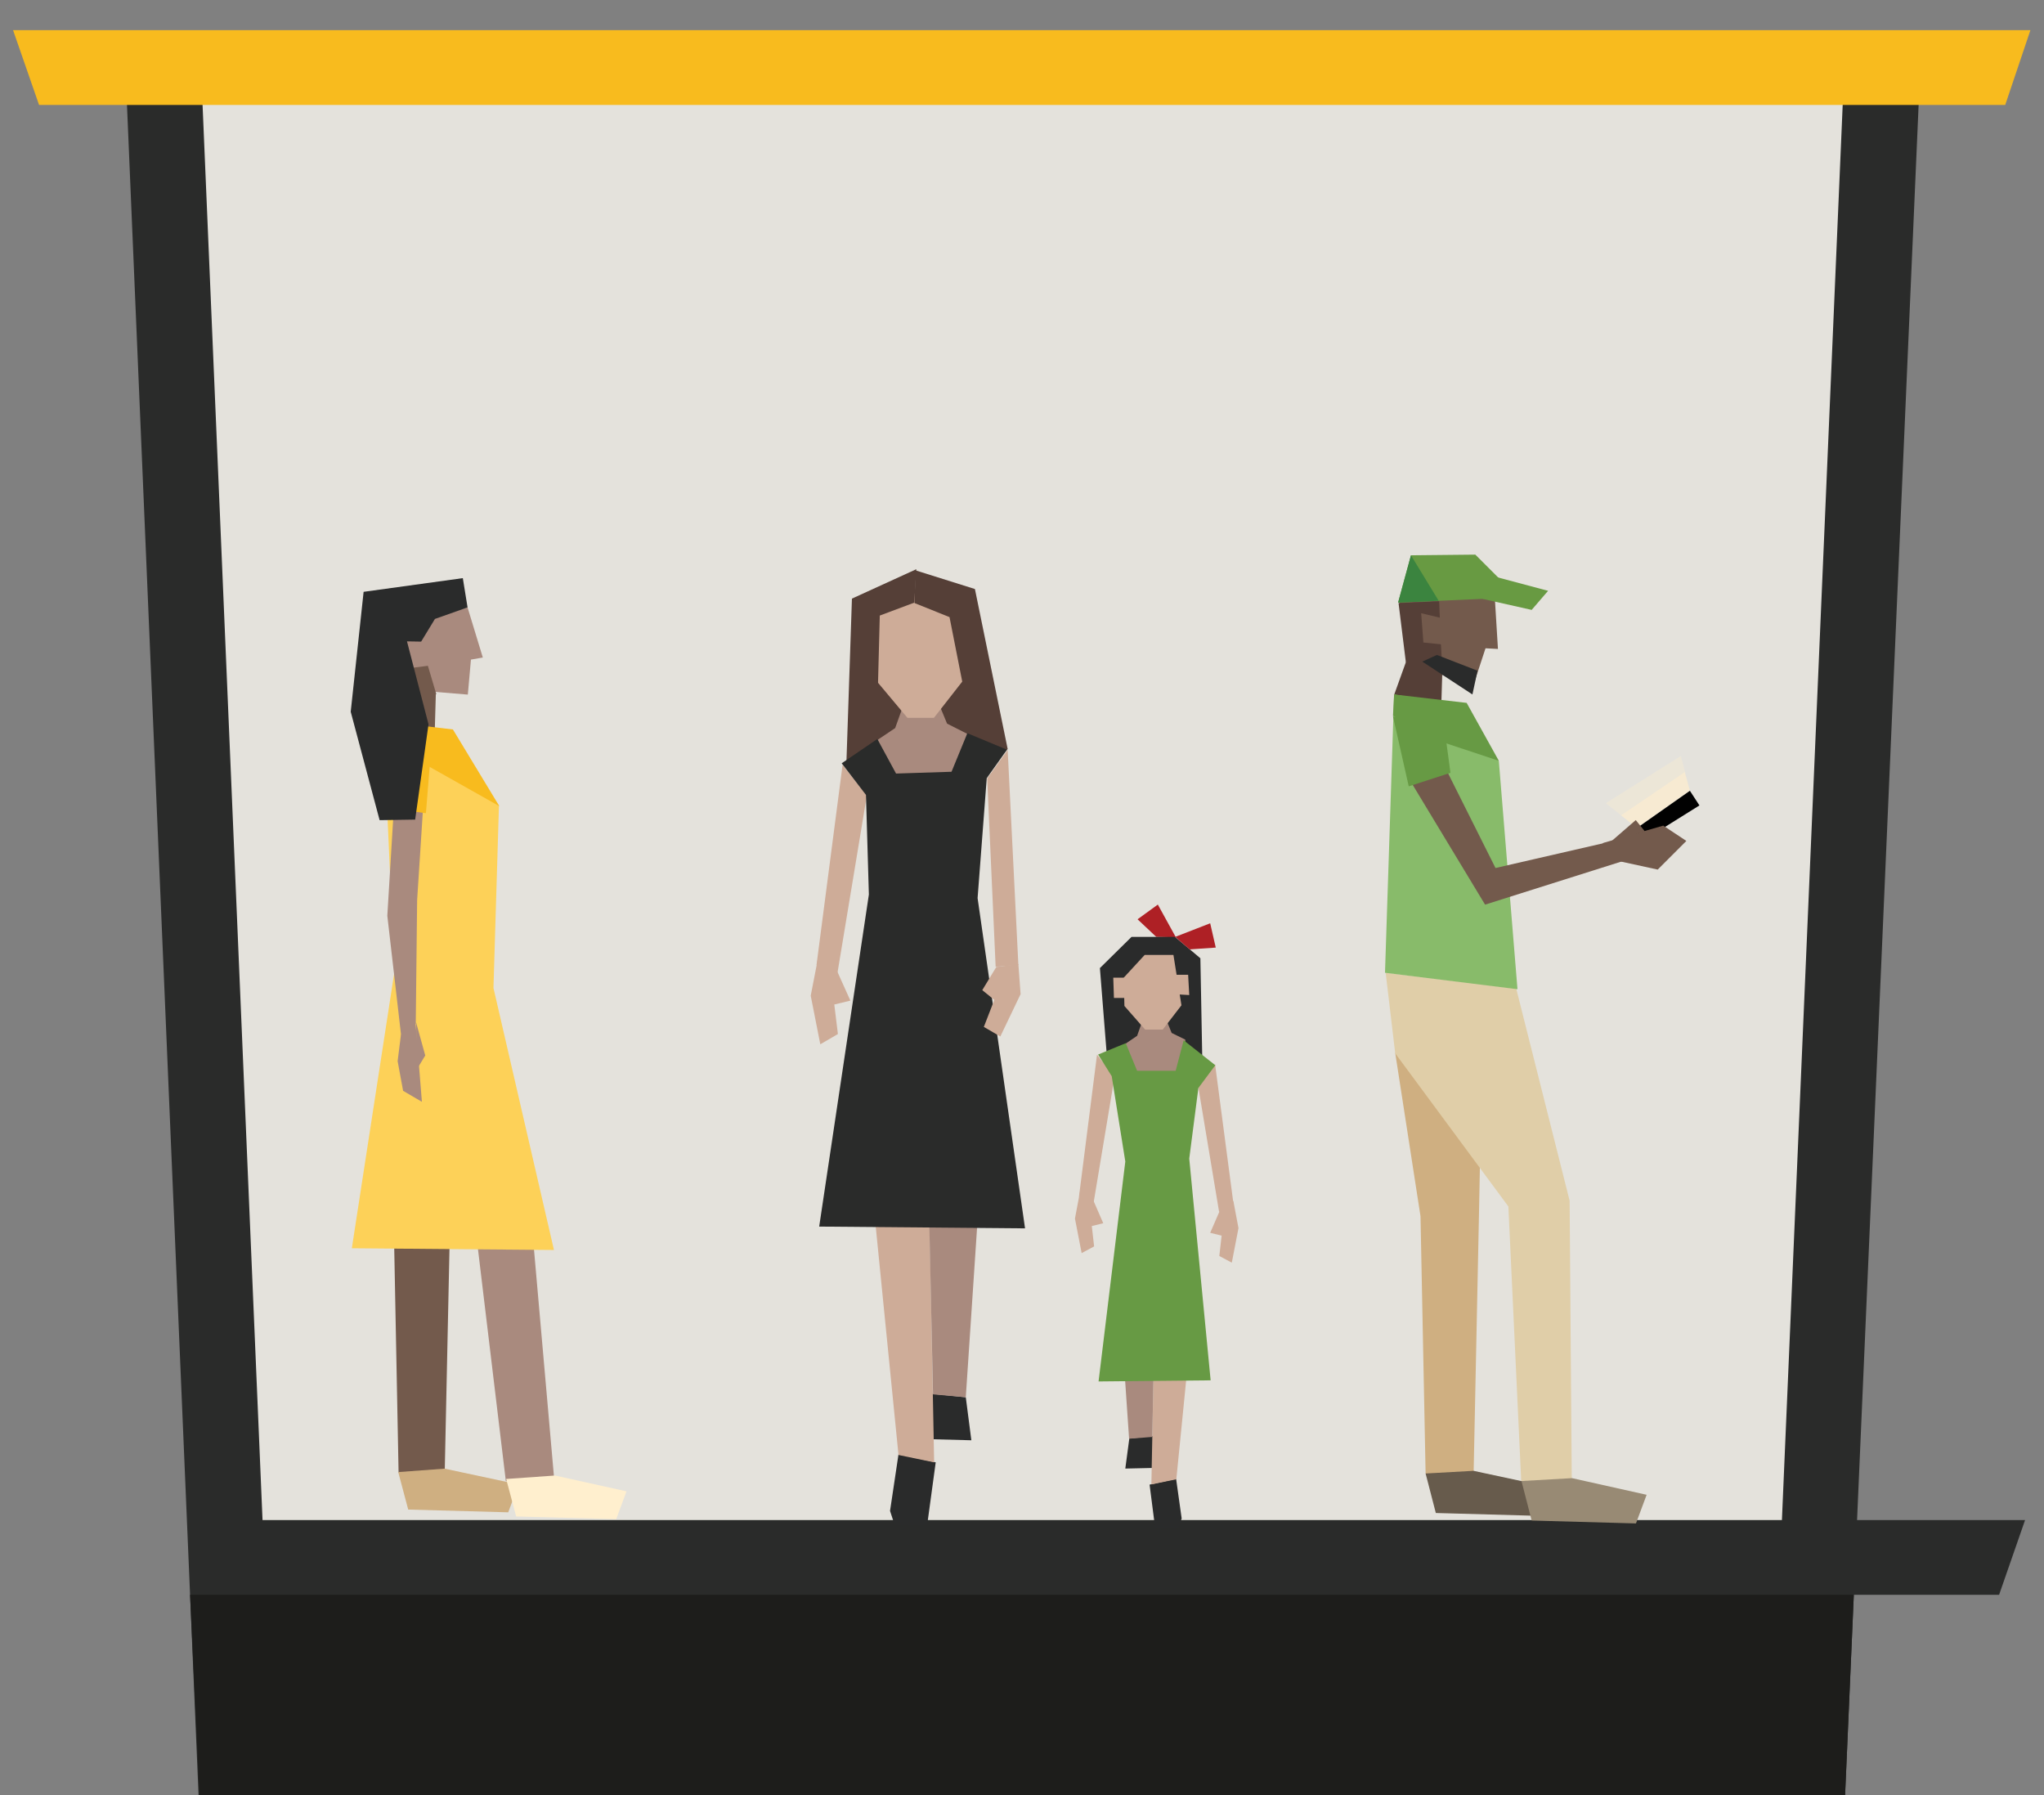 <?xml version="1.0" encoding="UTF-8" standalone="no"?>
<!DOCTYPE svg PUBLIC "-//W3C//DTD SVG 1.1//EN" "http://www.w3.org/Graphics/SVG/1.1/DTD/svg11.dtd">
<svg width="100%" height="100%" viewBox="0 0 410 360" version="1.1" xmlns="http://www.w3.org/2000/svg" xmlns:xlink="http://www.w3.org/1999/xlink" xml:space="preserve" xmlns:serif="http://www.serif.com/" style="fill-rule:evenodd;clip-rule:evenodd;stroke-linejoin:round;stroke-miterlimit:2;">
    <rect x="0" y="0" width="410" height="360" fill="#808080" stroke="none"/>
    <g id="brt-station-left" transform="matrix(0.892,0,0,0.892,19.194,6.051)">
        <g transform="matrix(0.899,0,0,0.899,1.359,1.06581e-14)">
            <path d="M8.581,2.859L23.481,388.441L436.119,388.441L451.919,2.859L8.581,2.859Z" style="fill:rgb(228,226,220);fill-rule:nonzero;"/>
            <path d="M5.918,9.35L24.222,441.5L436.078,441.5L454.878,9.35L5.918,9.35ZM420.278,372.6L40.222,372.6L24.826,9.35L435.88,9.35L420.278,372.6Z" style="fill:rgb(42,43,42);fill-rule:nonzero;"/>
            <g transform="matrix(1,0,0,1,30.099,0)">
                <path d="M390.6,372.6L390.6,391.3L444.5,391.3L451,372.6L390.6,372.6Z" style="fill:rgb(42,43,42);fill-rule:nonzero;"/>
            </g>
            <path d="M22.096,391.3L24.422,441.4L436.078,441.4L438.262,391.3L22.096,391.3Z" style="fill:rgb(29,29,27);fill-rule:nonzero;"/>
            <g transform="matrix(1.584,0,0,1.584,-16.871,-14.732)">
                <path d="M315.218,9.3L311.241,21.105L0.753,21.105L-3.35,9.3L315.218,9.3Z" style="fill:rgb(248,187,30);fill-rule:nonzero;"/>
            </g>
        </g>
        <g id="person-large-light-left" transform="matrix(-0.499,0,0,0.499,489.033,-107.038)">
            <g id="Layer-1">
                <path d="M263.9,548.8L292.6,568.3L285.5,573.9L261.6,557.1L263.9,548.8Z" style="fill:rgb(255,238,205);fill-opacity:0.7;fill-rule:nonzero;"/>
                <path d="M265.7,541.5L299.5,562.8L292.4,568.4L263.7,548.9L265.7,541.5Z" style="fill:rgb(255,238,205);fill-opacity:0.3;fill-rule:nonzero;"/>
                <path d="M261.6,557.2L287.2,575.2L282.9,579.8L257.3,563.8L261.6,557.2Z" style="fill:rgb(1,1,1);fill-rule:nonzero;"/>
                <path d="M380.7,864.9L383,748.9L394.4,675.3L355.1,667.9L356.6,745.6L359.1,866.4L380.7,864.9Z" style="fill:rgb(207,175,129);fill-rule:nonzero;"/>
                <path d="M373.6,517.6L373.1,501.1L388.6,496.5L394.9,514L373.6,517.6Z" style="fill:rgb(85,63,55);fill-rule:nonzero;"/>
                <path d="M398.7,639.2L394.4,675.5L343.4,744.5L337.6,868.6L314.8,871.9L315.8,741.9L339.9,646.2L398.7,639.2Z" style="fill:rgb(224,206,168);fill-rule:nonzero;"/>
                <path d="M394.9,513.8L399,639.2L339.3,646.6L347.7,543.8L372.6,517.7L394.9,513.8Z" style="fill:rgb(136,187,106);fill-rule:nonzero;"/>
                <path d="M349.2,592L296.1,579.8L288.7,587.9L353.9,608.5L389.2,550.1L375,540.5L349.2,592Z" style="fill:rgb(115,90,76);fill-rule:nonzero;"/>
                <path d="M395.4,523.7L388.3,555.2L369.5,549.1L372.3,528.3" style="fill:rgb(103,154,68);fill-rule:nonzero;"/>
                <path d="M373.6,535.1L347.7,543.7L362.2,517.6L394.9,513.8L395.4,523.4L373.6,535.1Z" style="fill:rgb(103,154,68);fill-rule:nonzero;"/>
                <path d="M373.8,503.7L358.8,508.5L353.7,493L348.1,493.3L349.6,468.9L392.5,471.7L388.9,499.1" style="fill:rgb(115,90,76);fill-rule:nonzero;"/>
                <path d="M301,580.8L273.6,572.9L263.2,579.8L276.1,592.7L293.6,588.9L301,580.8Z" style="fill:rgb(115,90,76);fill-rule:nonzero;"/>
                <path d="M297.4,580.3L281.9,575.5L286,570.4L297.4,580.3Z" style="fill:rgb(115,90,76);fill-rule:nonzero;"/>
                <path d="M375.8,479.3L382.7,477L382.2,490.5L376.9,490.8L375.8,479.3Z" style="fill:rgb(115,90,76);fill-rule:nonzero;"/>
                <path d="M389.6,499.3L392.9,472.6L374.6,471.8L374.3,479.2L382.7,477.2L381.7,490.4L373.8,491.2L373,505.2L389.6,499.3Z" style="fill:rgb(85,63,55);fill-rule:nonzero;"/>
                <path d="M359.6,513.8L357.3,503.1L375.6,496L382.2,499L359.6,513.8Z" style="fill:rgb(42,43,43);fill-rule:nonzero;"/>
                <path d="M359.1,863.6L324.6,871L329.4,883.9L376.1,882.6L380.7,864.8L359.1,863.6Z" style="fill:rgb(103,91,76);fill-rule:nonzero;"/>
                <path d="M314.7,866.9L337.5,868.2L332.9,886L285.9,887.3L281.1,874.4L314.7,866.9Z" style="fill:rgb(152,138,116);fill-rule:nonzero;"/>
                <path d="M352.2,460L325.5,467.1L332.9,475.7L360.1,469.6L352.2,460Z" style="fill:rgb(104,154,66);fill-rule:nonzero;"/>
                <path d="M387.3,451.1L393.1,472.4L352.2,470.6L347.4,461.7L358.3,450.8L387.3,451.1Z" style="fill:rgb(104,154,66);fill-rule:nonzero;"/>
                <path d="M387.3,451.1L393.1,472.4L374.8,471.6L387.3,451.1Z" style="fill:rgb(59,132,63);fill-rule:nonzero;"/>
            </g>
        </g>
        <g transform="matrix(0.773,0,0,0.773,-259.175,59.43)">
            <path d="M423.4,342.7L422,270.5L422.8,224.7L439.4,220.1L438.4,268.4L436.8,343.6L423.4,342.7Z" style="fill:rgb(115,90,76);fill-rule:nonzero;"/>
            <g transform="matrix(1,0,0,1,1.643,0)">
                <path d="M432.3,126.3L432.6,116L422.9,113.1L418.9,124L432.3,126.3Z" style="fill:rgb(115,90,76);fill-rule:nonzero;"/>
            </g>
            <path d="M425.6,204.9L418.9,224.7L444.6,261.9L454.6,345.1L468.9,347.2L461.2,259.7L440.4,208.9L425.6,204.9Z" style="fill:rgb(169,138,126);fill-rule:nonzero;"/>
            <path d="M451,201.7L452.6,148.6L432.8,126.3L418.9,123.9L422.2,196.9L409.8,277.4L468.6,277.9L451,201.7Z" style="fill:rgb(253,209,88);fill-rule:nonzero;"/>
            <path d="M428.795,176.15L428.396,212.059L424.152,215.648L420.123,180.694L422.2,146.4L431.1,140.4L428.795,176.15Z" style="fill:rgb(169,138,126);fill-rule:nonzero;"/>
            <path d="M418.5,130.1L422.9,149.7L431.352,150.864L432.8,132.9" style="fill:rgb(248,187,30);fill-rule:nonzero;"/>
            <path d="M432.1,137.2L452.7,148.8L439.2,126.5L418.8,124.1L418.5,130.1L432.1,137.2Z" style="fill:rgb(248,187,30);fill-rule:nonzero;"/>
            <g transform="matrix(0.974,-0.228,0.228,0.974,-13.704,99.395)">
                <path d="M431.9,117.7L441.2,120.7L444.4,111L447.9,111.2L446.9,96L420.1,97.8L422.3,114.9" style="fill:rgb(169,138,126);fill-rule:nonzero;"/>
            </g>
            <g transform="matrix(0.174,1.421,-1.421,0.174,579.686,-496.819)">
                <path d="M478.408,165.101L494.565,165.768L491.886,169.29L485.769,169.661L480.573,168.354L478.408,165.101Z" style="fill:rgb(169,138,126);fill-rule:nonzero;"/>
            </g>
            <g transform="matrix(-1.666,0,0,1.666,658.397,-201.479)">
                <path d="M137.989,248.037L136.397,253.785L137.916,256.284L137.989,248.037Z" style="fill:rgb(169,138,126);"/>
            </g>
            <path d="M430.7,102.3L426.4,101L426.7,109.4L430,109.6L430.7,102.3Z" style="fill:rgb(169,138,126);fill-rule:nonzero;"/>
            <g transform="matrix(0.974,-0.228,0.228,0.974,-13.704,99.395)">
                <path d="M421.9,115L419.8,98.4L431.2,97.9L431.4,102.5L426.3,101.2L426.9,109.4L431.8,109.9L432.3,118.5L421.9,115Z" style="fill:rgb(115,90,76);fill-rule:nonzero;"/>
            </g>
            <path d="M436.8,341.5L458.3,346.1L455.3,354.2L426.2,353.4L423.3,342.5L436.8,341.5Z" style="fill:rgb(207,175,129);fill-rule:nonzero;"/>
            <g transform="matrix(0.974,-0.228,0.228,0.974,-13.704,99.395)">
                <path d="M436.9,97.1L431.5,102.6L427.5,101.6L428.1,126.5L418,152.6L407.9,150.4L406.9,117.8L418.5,84.7L447.5,87.4L446.9,96L436.9,97.1Z" style="fill:rgb(42,43,43);fill-rule:nonzero;"/>
            </g>
            <path d="M468.9,343.5L489.7,348.1L486.7,356.2L457.6,355.4L454.7,344.5L468.9,343.5Z" style="fill:rgb(255,239,206);fill-rule:nonzero;"/>
        </g>
        <g id="people-26" transform="matrix(-0.501,0,0,0.501,468.957,-107.869)">
            <path d="M611.8,631.6L615.1,648.6L610.8,670.4L602.9,665.8L605.2,647L604.7,652.6L597.3,650.8L603.6,636.8L611.8,631.6Z" style="fill:rgb(206,172,152);fill-rule:nonzero;"/>
            <path d="M587.9,539.9L572.9,534.1L540.7,532.8L546.8,506.9L586.1,506.1L587.9,539.9Z" style="fill:rgb(85,63,55);fill-rule:nonzero;"/>
            <path d="M545.5,828.8L543,848.1L561.8,847.6L563.3,827L545.5,828.8Z" style="fill:rgb(42,43,43);fill-rule:nonzero;"/>
            <path d="M575.7,854.4L579.5,879.8L577.5,885.9L562.8,885.9L559,858L575.7,854.4Z" style="fill:rgb(42,43,43);fill-rule:nonzero;"/>
            <path d="M585.1,533.8L577.2,528.5L571.4,512.3L558.2,516.1L553.9,526.5L544.8,531.1L550.6,550.1L577.8,550.9L585.1,533.8Z" style="fill:rgb(169,138,126);fill-rule:nonzero;"/>
            <path d="M571.7,523.9L559.8,523.9L546.9,507.4L549.2,471.9L572,468.1L586.2,473.7L585.7,507.2L571.7,523.9Z" style="fill:rgb(206,172,152);fill-rule:nonzero;"/>
            <path d="M589.9,558.7L603.1,638.4L612.5,634.8L600.8,545L589.9,558.7Z" style="fill:rgb(206,172,152);fill-rule:nonzero;"/>
            <path d="M568.1,457.7L541.4,466.1L526.7,537.9L541.7,553.9L541.4,536.6L542.4,531.5L547,508.1L552.8,478.7L568.5,472.4L568.1,457.7Z" style="fill:rgb(85,63,55);fill-rule:nonzero;"/>
            <path d="M568.6,472.2L584.1,478L585.9,546.8L599.1,544.5L596.6,470.4L567.7,457.2L568.6,472.2Z" style="fill:rgb(85,63,55);fill-rule:nonzero;"/>
            <path d="M562.5,712.8L559.7,858L575.7,854.7L589.9,712.3" style="fill:rgb(206,172,152);fill-rule:nonzero;"/>
            <path d="M563,661.3L562.5,722.7L560.2,827.5L545.5,828.8L538.4,722.2L563,661.3Z" style="fill:rgb(169,138,126);fill-rule:nonzero;"/>
            <path d="M527,538.2L544.8,530.8L551.9,548.1L576.8,548.9L585.2,533.4L601.2,544.3L590.3,558.5L589,603.2L611.3,752.2L518.9,753L540.2,604.8L536.1,551L527,538.2Z" style="fill:rgb(42,43,42);fill-rule:nonzero;"/>
            <path d="M535.9,551.1L532.1,635.6L521.9,634.8L526.7,538.3L535.9,551.1Z" style="fill:rgb(206,172,152);fill-rule:nonzero;"/>
            <path d="M521.9,634.4L520.9,647.9L530,666.9L537.4,662.6L530.8,645.6L531.8,651.2L538.1,646.1L531.8,635.7L521.9,634.4Z" style="fill:rgb(206,172,152);fill-rule:nonzero;"/>
            <path d="M460,622.2L468.4,614.3L459.3,607.7L451.2,622.4L460,622.2Z" style="fill:rgb(174,32,37);fill-rule:nonzero;"/>
            <path d="M440.2,631.8L451.6,622.2L471.1,622.2L485.3,636.2L481.7,681.6L472.3,680.3L471,678L464.7,675.5L453.3,677L447.2,680.3L439.3,679.8L440.2,631.8Z" style="fill:rgb(42,43,43);fill-rule:nonzero;"/>
            <path d="M473.9,670.2L468.6,666.6L464.8,655.9L455.9,658.4L453.1,665.3L447,668.3L445.5,702.1L460.2,726.2L473.9,670.2Z" style="fill:rgb(169,138,126);fill-rule:nonzero;"/>
            <path d="M465,663.8L457.1,663.8L448.7,652.9L452.3,630.3L465.2,630.3L474.6,640.5L474.3,653.2L465,663.8Z" style="fill:rgb(206,172,152);fill-rule:nonzero;"/>
            <path d="M451.3,639.2L445.7,639.2L445.2,648.3L450.5,648L451.3,639.2Z" style="fill:rgb(206,172,152);fill-rule:nonzero;"/>
            <path d="M474.2,640.5L479.3,640.5L479,649.6L474.4,649.6L474.2,640.5Z" style="fill:rgb(206,172,152);fill-rule:nonzero;"/>
            <path d="M472.1,847.3L473.9,860.8L460.7,860.5L459.7,846L472.1,847.3Z" style="fill:rgb(42,43,43);fill-rule:nonzero;"/>
            <path d="M451.1,865.4L448.6,883.2L450.1,887.5L460.5,887.5L463,868L451.1,865.4Z" style="fill:rgb(42,43,43);fill-rule:nonzero;"/>
            <path d="M425.4,740.7L423.1,752.9L426.1,768.4L431.7,765.4L430.2,752.2L430.5,756.3L435.8,755L431.5,745.1L425.4,740.7Z" style="fill:rgb(206,172,152);fill-rule:nonzero;"/>
            <path d="M441.2,689.2L431.8,745.6L425.2,743.1L433.6,679.4L441.2,689.2Z" style="fill:rgb(206,172,152);fill-rule:nonzero;"/>
            <path d="M494.2,736.4L496.5,748.6L493.5,764.1L487.9,761.1L489.4,747.9L489.1,752L483.8,750.7L488.1,740.8L494.2,736.4Z" style="fill:rgb(206,172,152);fill-rule:nonzero;"/>
            <path d="M478.7,684.9L488.1,741.3L494.7,738.8L486.6,675.1L478.7,684.9Z" style="fill:rgb(206,172,152);fill-rule:nonzero;"/>
            <path d="M460.2,766.4L462.2,867.9L451,865.6L441.1,766.1" style="fill:rgb(206,172,152);fill-rule:nonzero;"/>
            <path d="M460,730.3L460.3,773.2L461.8,846.6L472.2,847.4L477.3,772.8L460,730.3Z" style="fill:rgb(169,138,126);fill-rule:nonzero;"/>
            <path d="M486.1,675L473.7,669.9L468.6,682.3L451.3,682.3L447.7,668.6L433.5,679.8L441.1,690L445.2,721.7L435.6,821.2L485.9,821.7L473.9,723L480,684.7L486.1,675Z" style="fill:rgb(103,154,68);fill-rule:nonzero;"/>
            <path d="M445,627.8L433.3,627L435.8,616.1L451.5,622.2" style="fill:rgb(174,32,37);fill-rule:nonzero;"/>
        </g>
    </g>
</svg>
